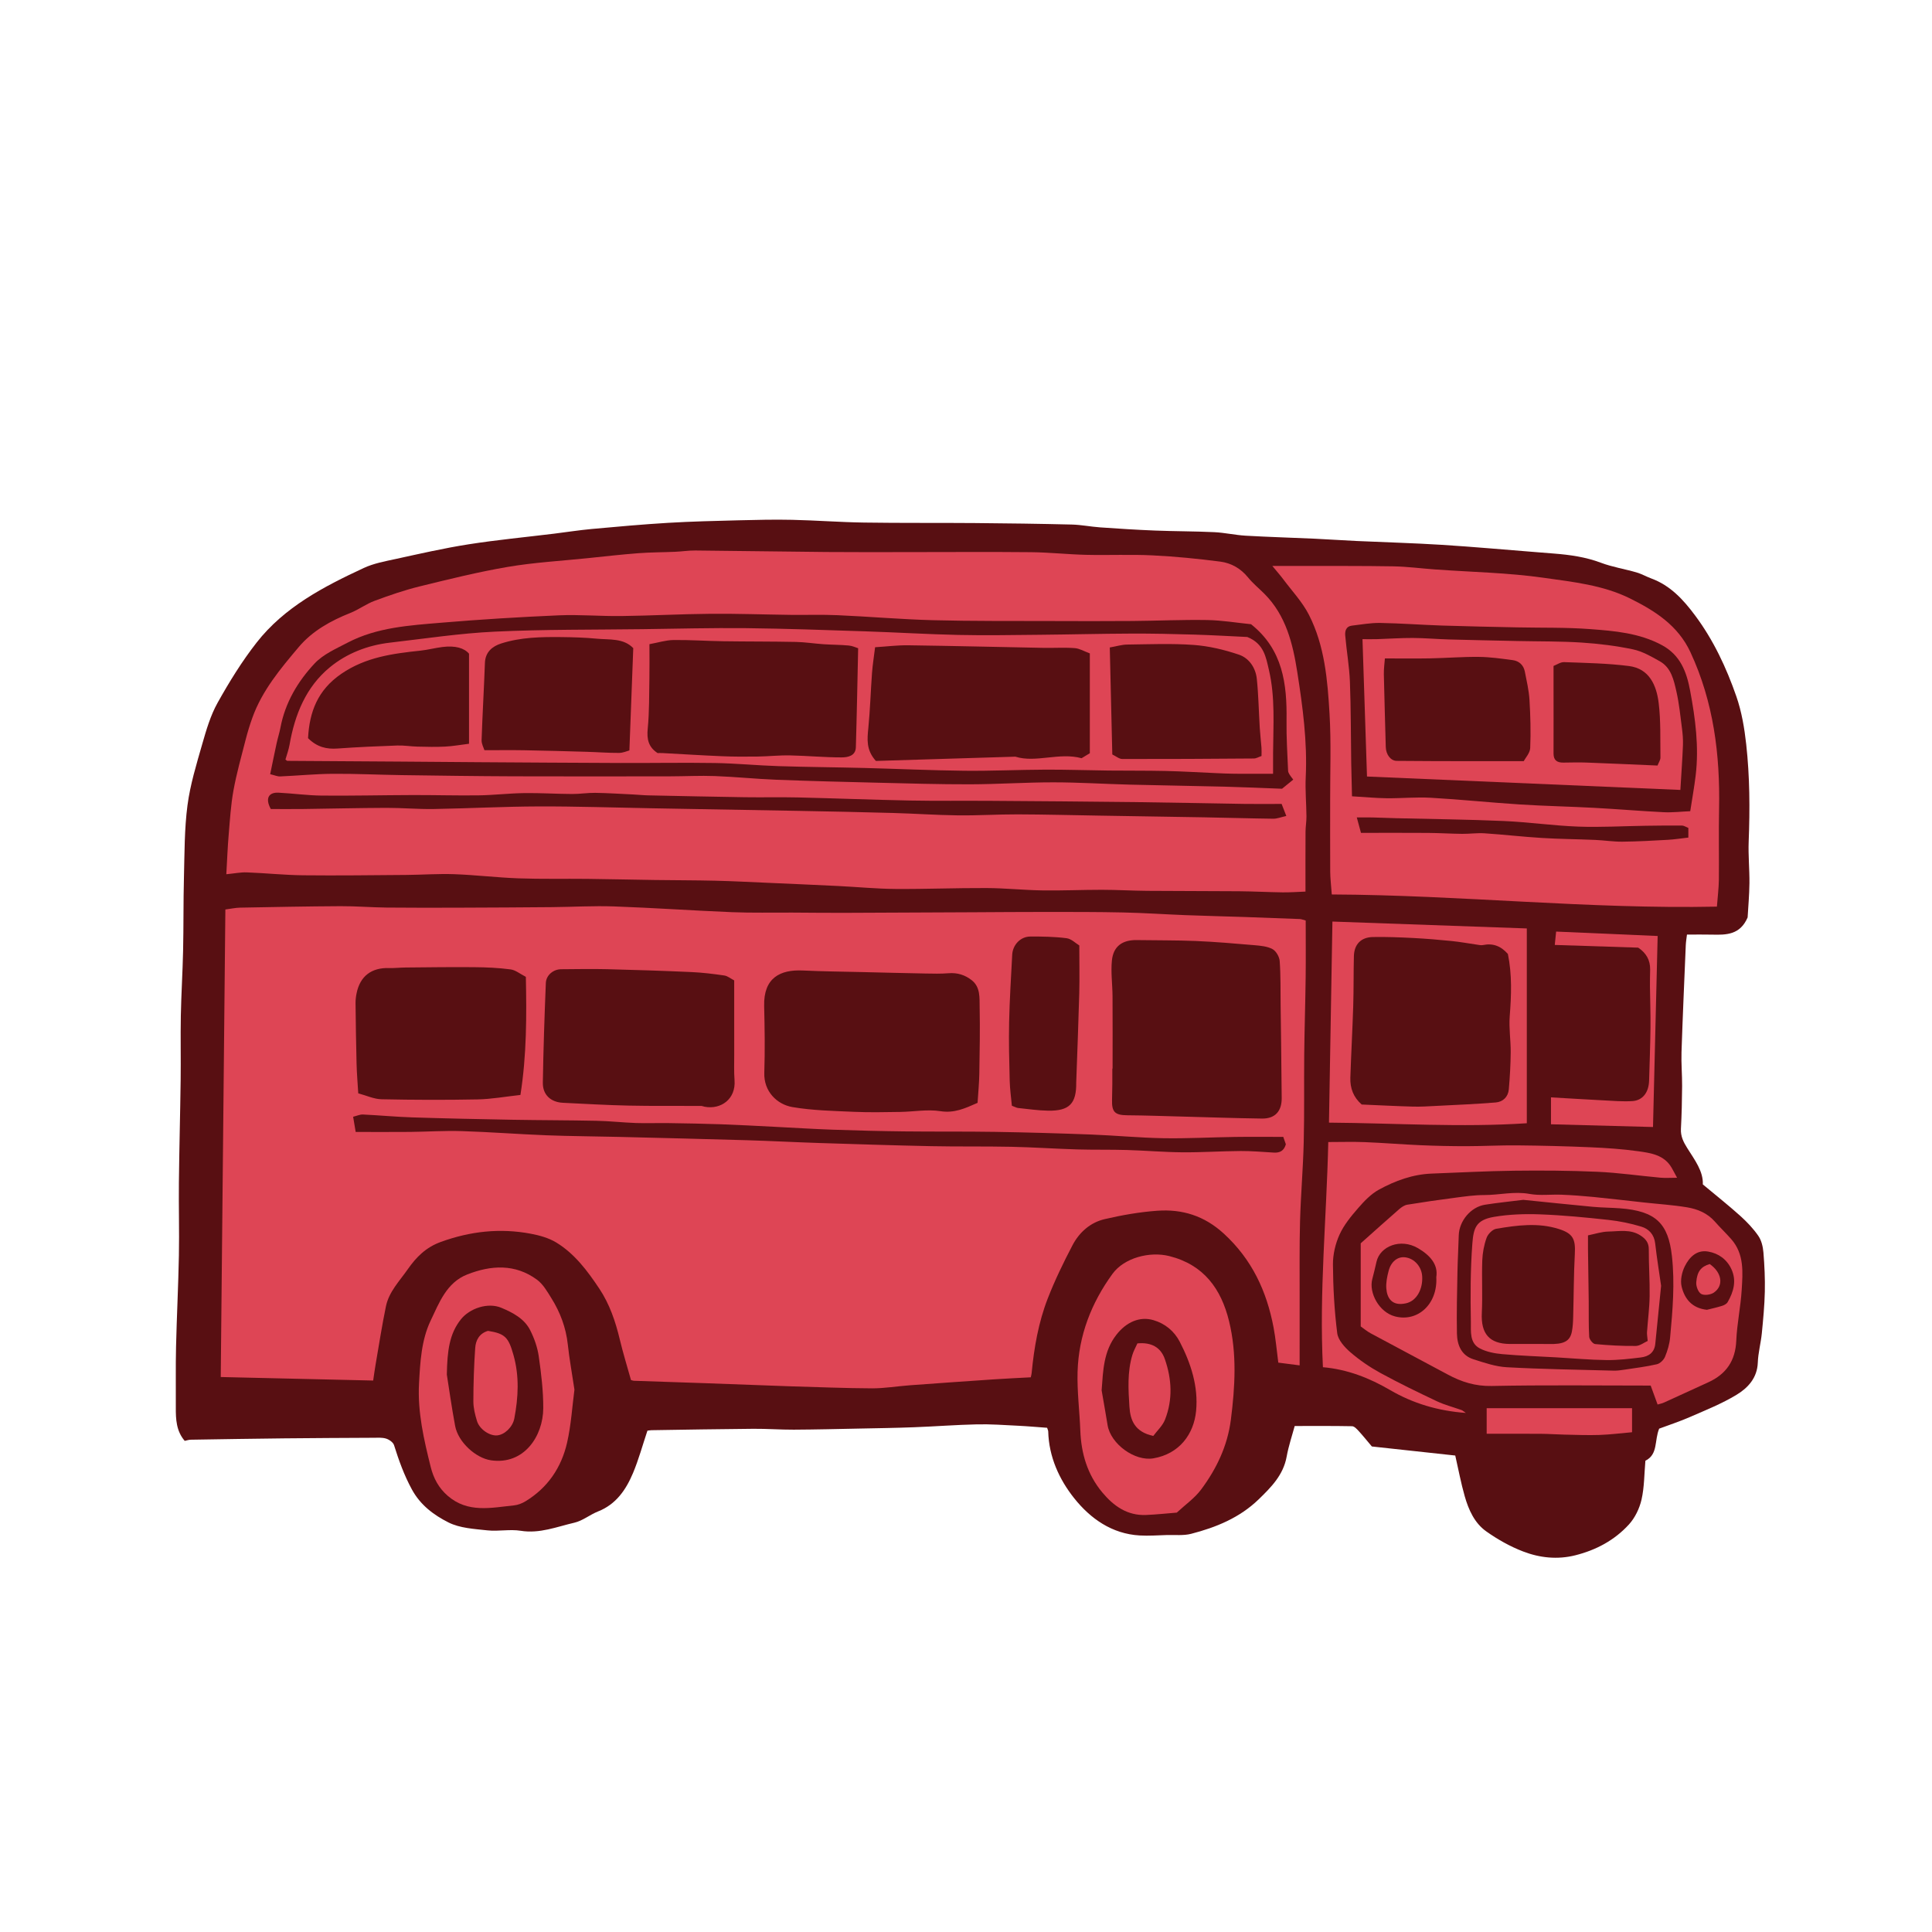 <svg version="1.1" id="svg" xmlns="http://www.w3.org/2000/svg" xmlns:xlink="http://www.w3.org/1999/xlink" x="0px" y="0px"
	 width="200px" height="200px" viewBox="0 0 200 200" enable-background="new 0 0 200 200" xml:space="preserve">
<path class="stroke" fill="#580f12"  fill-rule="evenodd" clip-rule="evenodd" d="M176.699,135.59c-1.568-0.167-2.317-1.161-2.617-2.398
	c-0.157-0.65,0.022-1.5,0.333-2.117c0.462-0.92,1.216-1.718,2.411-1.514c1.076,0.183,1.933,0.806,2.403,1.808
	c0.561,1.196,0.239,2.35-0.385,3.43c-0.105,0.18-0.361,0.315-0.576,0.382C177.708,135.354,177.132,135.48,176.699,135.59z
	 M176.989,130.854c-0.881,0.262-1.306,0.743-1.393,1.892c-0.031,0.403,0.198,1.021,0.506,1.2c0.316,0.183,0.974,0.095,1.308-0.131
	C178.475,133.091,178.251,131.726,176.989,130.854z"/>
<path class="stroke" fill="#580f12"  d="M182.55,129.658c-0.049-0.589-0.199-1.245-0.526-1.717c-0.524-0.762-1.184-1.453-1.873-2.074
	c-1.219-1.094-2.503-2.112-3.875-3.258c0.059-1.36-0.844-2.536-1.606-3.749c-0.396-0.63-0.701-1.226-0.661-2
	c0.078-1.472,0.113-2.948,0.123-4.422c0.008-1.171-0.101-2.345-0.063-3.514c0.123-3.693,0.287-7.384,0.442-11.074
	c0.016-0.36,0.079-0.719,0.123-1.102c0.936,0,1.765-0.016,2.594,0.004c1.461,0.034,2.902,0.043,3.686-1.782
	c0.061-1.081,0.174-2.312,0.187-3.545c0.015-1.433-0.133-2.871-0.078-4.302c0.133-3.367,0.114-6.732-0.256-10.079
	c-0.184-1.667-0.469-3.362-1.016-4.939c-1.035-2.983-2.377-5.85-4.283-8.404c-1.207-1.62-2.549-3.089-4.517-3.815
	c-0.521-0.192-1.013-0.479-1.544-0.632c-1.222-0.354-2.498-0.554-3.684-1c-1.573-0.592-3.189-0.819-4.838-0.949
	c-0.562-0.046-1.123-0.089-1.686-0.134c-3.31-0.26-6.617-0.561-9.932-0.77c-2.942-0.185-5.892-0.262-8.837-0.398
	c-1.442-0.066-2.882-0.17-4.323-0.237c-2.388-0.109-4.776-0.175-7.162-0.312c-1.082-0.062-2.155-0.313-3.237-0.365
	c-2.039-0.097-4.084-0.085-6.123-0.166c-1.897-0.075-3.792-0.196-5.688-0.329c-0.987-0.068-1.969-0.271-2.956-0.294
	c-3.345-0.082-6.689-0.127-10.034-0.154c-3.825-0.031-7.648,0.007-11.473-0.051c-2.472-0.037-4.942-0.228-7.416-0.283
	c-1.848-0.041-3.698,0.003-5.547,0.049c-2.433,0.062-4.868,0.117-7.297,0.262c-2.64,0.158-5.275,0.396-7.91,0.636
	c-1.303,0.12-2.598,0.326-3.896,0.485c-2.955,0.362-5.921,0.643-8.859,1.103c-2.534,0.396-5.042,0.973-7.549,1.519
	c-1.118,0.242-2.278,0.455-3.301,0.931c-4.142,1.927-8.214,4.039-11.098,7.727c-1.52,1.942-2.83,4.07-4.035,6.226
	c-0.731,1.308-1.169,2.805-1.586,4.261c-0.6,2.096-1.249,4.205-1.532,6.354c-0.323,2.456-0.302,4.96-0.366,7.445
	c-0.067,2.534-0.032,5.069-0.088,7.604c-0.048,2.248-0.192,4.493-0.235,6.741c-0.042,2.21,0.011,4.421-0.018,6.631
	c-0.046,3.555-0.143,7.109-0.182,10.664c-0.027,2.497,0.048,4.994,0.001,7.49c-0.06,3.159-0.222,6.316-0.296,9.475
	c-0.049,2.086-0.01,4.177-0.023,6.265c-0.009,1.242,0.045,2.46,0.921,3.479c0.215-0.044,0.42-0.118,0.625-0.121
	c3.233-0.053,6.467-0.105,9.702-0.14c3.051-0.032,6.104-0.045,9.155-0.06c0.456-0.002,0.938-0.045,1.36,0.084
	c0.323,0.099,0.736,0.388,0.828,0.682c0.496,1.58,1.041,3.103,1.847,4.583c0.894,1.641,2.283,2.654,3.778,3.411
	c1.188,0.6,2.674,0.675,4.045,0.825c1.133,0.123,2.317-0.138,3.436,0.042c1.973,0.319,3.744-0.417,5.567-0.838
	c0.856-0.198,1.604-0.831,2.441-1.161c1.873-0.738,2.897-2.251,3.624-3.978c0.584-1.391,0.981-2.858,1.491-4.383
	c0.057-0.006,0.238-0.047,0.42-0.051c3.515-0.054,7.03-0.117,10.546-0.145c1.393-0.011,2.785,0.096,4.179,0.09
	c2.275-0.011,4.55-0.068,6.827-0.114c1.879-0.038,3.758-0.064,5.636-0.137c2.169-0.081,4.336-0.251,6.507-0.299
	c1.416-0.032,2.836,0.073,4.255,0.143c1.006,0.049,2.011,0.141,3.007,0.212c0.055,0.179,0.112,0.279,0.114,0.38
	c0.069,2.626,1.137,4.965,2.691,6.915c1.674,2.101,3.899,3.688,6.782,3.852c0.931,0.054,1.87-0.017,2.805-0.044
	c0.842-0.025,1.721,0.078,2.518-0.127c2.583-0.665,5.024-1.664,6.988-3.566c1.296-1.256,2.552-2.517,2.898-4.42
	c0.207-1.137,0.583-2.243,0.833-3.174c2.055,0,3.998-0.017,5.938,0.022c0.232,0.004,0.491,0.285,0.68,0.491
	c0.462,0.504,0.89,1.039,1.37,1.606c2.889,0.314,5.775,0.628,8.633,0.938c0.333,1.459,0.59,2.852,0.978,4.208
	c0.4,1.404,1.014,2.78,2.224,3.639c1.178,0.836,2.477,1.569,3.823,2.085c1.722,0.661,3.549,0.86,5.402,0.395
	c2.157-0.541,4.059-1.56,5.546-3.186c0.632-0.69,1.098-1.659,1.309-2.578c0.294-1.288,0.28-2.646,0.401-4.025
	c1.331-0.661,0.917-2.095,1.425-3.321c1.001-0.374,2.116-0.737,3.185-1.204c1.633-0.715,3.307-1.38,4.822-2.299
	c1.179-0.713,2.147-1.743,2.205-3.34c0.037-1.007,0.312-2.004,0.414-3.012c0.142-1.434,0.278-2.872,0.312-4.312
	C182.725,132.372,182.661,131.011,182.55,129.658z"/>
<path fill-rule="evenodd" clip-rule="evenodd" fill="#de4555" class="fill" d="M135.166,95.293c0,2.005,0.02,3.963-0.005,5.922
	c-0.033,2.65-0.12,5.3-0.148,7.95c-0.032,3.024,0.023,6.049-0.052,9.072c-0.067,2.73-0.304,5.457-0.381,8.187
	c-0.071,2.604-0.037,5.209-0.042,7.813c-0.005,2.325-0.001,4.65-0.001,7.106c-0.804-0.104-1.528-0.196-2.208-0.284
	c-0.166-1.263-0.266-2.46-0.489-3.635c-0.712-3.764-2.241-7.052-5.15-9.719c-2.027-1.857-4.307-2.554-6.897-2.368
	c-1.826,0.131-3.653,0.452-5.438,0.868c-1.493,0.347-2.633,1.368-3.337,2.715c-0.936,1.792-1.825,3.62-2.556,5.501
	c-0.961,2.473-1.414,5.083-1.667,7.722c-0.013,0.13-0.052,0.258-0.089,0.436c-1.292,0.071-2.57,0.127-3.846,0.214
	c-2.894,0.195-5.786,0.398-8.68,0.612c-1.306,0.096-2.61,0.321-3.915,0.316c-2.806-0.011-5.613-0.132-8.42-0.209
	c-0.504-0.015-1.008-0.037-1.511-0.055c-2.493-0.091-4.985-0.186-7.477-0.274c-2.415-0.084-4.831-0.162-7.246-0.245
	c-0.078-0.002-0.154-0.039-0.292-0.075c-0.385-1.383-0.82-2.781-1.159-4.201c-0.445-1.865-1.061-3.674-2.12-5.261
	c-1.218-1.824-2.545-3.616-4.459-4.778c-0.781-0.474-1.735-0.739-2.646-0.909c-3.169-0.597-6.251-0.257-9.297,0.849
	c-1.538,0.558-2.535,1.551-3.435,2.841c-0.854,1.226-1.939,2.317-2.252,3.827c-0.415,2.008-0.726,4.038-1.076,6.059
	c-0.082,0.47-0.143,0.945-0.245,1.624c-5.187-0.119-10.362-0.239-15.78-0.364c0.16-16.186,0.319-32.25,0.479-48.399
	c0.589-0.077,1.057-0.183,1.528-0.191c3.467-0.064,6.933-0.134,10.398-0.152c1.585-0.008,3.169,0.127,4.753,0.143
	c2.593,0.028,5.187,0.019,7.779,0.011c3.12-0.01,6.241-0.027,9.359-0.055c2.146-0.019,4.293-0.149,6.435-0.073
	c4.063,0.144,8.121,0.43,12.185,0.595c2.081,0.085,4.168,0.033,6.251,0.043c1.769,0.009,3.538,0.031,5.306,0.026
	c4.47-0.013,8.939-0.039,13.408-0.06c2.534-0.012,5.067-0.036,7.6-0.033c2.653,0.002,5.305-0.004,7.958,0.054
	c2.154,0.047,4.306,0.195,6.461,0.278c2.024,0.078,4.05,0.124,6.074,0.191c1.916,0.063,3.83,0.136,5.745,0.212
	C134.724,95.146,134.875,95.215,135.166,95.293z M115.174,110.619c-0.008,0-0.018,0-0.027,0c0,0.537,0.005,1.074,0,1.611
	c-0.006,0.535-0.012,1.069-0.029,1.604c-0.039,1.293,0.301,1.608,1.592,1.619c1.838,0.014,3.677,0.082,5.516,0.129
	c2.804,0.072,5.608,0.173,8.414,0.211c1.36,0.019,2.057-0.767,2.041-2.135c-0.021-1.901-0.04-3.802-0.061-5.704
	c-0.016-1.299-0.032-2.599-0.051-3.897c-0.02-1.524,0.014-3.052-0.096-4.569c-0.031-0.441-0.37-1.033-0.742-1.235
	c-0.538-0.292-1.229-0.352-1.863-0.407c-2.024-0.175-4.051-0.348-6.081-0.435c-2.031-0.085-4.063-0.06-6.096-0.095
	c-1.499-0.026-2.441,0.635-2.588,2.121c-0.121,1.223,0.059,2.474,0.066,3.711C115.186,105.639,115.174,108.129,115.174,110.619z
	 M101.197,114.167c0.066-1.036,0.164-2.016,0.181-2.998c0.039-2.296,0.083-4.595,0.035-6.89c-0.021-0.98,0.095-2.085-0.819-2.807
	c-0.688-0.545-1.489-0.798-2.402-0.723c-0.802,0.066-1.612,0.043-2.417,0.028c-2.203-0.041-4.406-0.097-6.609-0.15
	c-2.01-0.049-4.022-0.063-6.031-0.161c-2.363-0.115-4.103,0.745-4.03,3.685c0.057,2.301,0.09,4.607,0.015,6.906
	c-0.063,1.933,1.317,3.276,2.916,3.548c2.094,0.357,4.249,0.395,6.381,0.491c1.583,0.071,3.172,0.034,4.757,0.011
	c1.397-0.02,2.824-0.29,4.179-0.078C98.783,115.253,99.89,114.745,101.197,114.167z M76.004,101.491
	c-0.373-0.193-0.683-0.459-1.023-0.508c-1.129-0.165-2.269-0.305-3.409-0.355c-2.914-0.131-5.832-0.227-8.75-0.298
	c-1.578-0.038-3.158-0.005-4.737,0.005c-0.797,0.005-1.547,0.607-1.58,1.424c-0.139,3.436-0.256,6.875-0.311,10.313
	c-0.021,1.262,0.822,2.027,2.077,2.088c2.263,0.109,4.524,0.243,6.787,0.291c2.5,0.053,5.003,0.021,7.503,0.032
	c0.128,0,0.254,0.062,0.383,0.086c1.687,0.314,3.243-0.786,3.095-2.744c-0.066-0.874-0.032-1.756-0.033-2.636
	C76.002,106.666,76.004,104.144,76.004,101.491z M53.875,113.349c0.656-4.19,0.64-8.183,0.562-12.226
	c-0.594-0.303-1.066-0.704-1.583-0.771c-1.243-0.164-2.506-0.22-3.764-0.23c-2.376-0.022-4.752,0.013-7.127,0.034
	c-0.556,0.004-1.112,0.074-1.666,0.055c-1.837-0.059-3.019,0.833-3.382,2.607c-0.069,0.338-0.114,0.688-0.109,1.033
	c0.023,2.093,0.053,4.188,0.106,6.281c0.024,0.958,0.106,1.915,0.174,3.049c0.844,0.226,1.624,0.598,2.41,0.614
	c3.318,0.07,6.641,0.08,9.958,0.015C50.892,113.781,52.325,113.518,53.875,113.349z M36.82,117.179c1.925,0,3.771,0.013,5.619-0.004
	c1.788-0.017,3.577-0.14,5.362-0.083c2.918,0.091,5.833,0.318,8.752,0.432c2.488,0.097,4.981,0.106,7.472,0.167
	c4.429,0.108,8.857,0.215,13.283,0.344c2.494,0.074,4.986,0.208,7.479,0.288c3.875,0.124,7.749,0.248,11.625,0.328
	c2.758,0.057,5.52,0.007,8.278,0.064c2.269,0.047,4.536,0.205,6.805,0.272c1.713,0.05,3.429,0.01,5.141,0.06
	c1.924,0.056,3.844,0.224,5.766,0.239c2.007,0.017,4.015-0.121,6.022-0.133c1.147-0.007,2.297,0.095,3.444,0.163
	c0.614,0.036,1.048-0.172,1.243-0.861c-0.058-0.166-0.135-0.384-0.267-0.764c-1.667,0-3.342-0.019-5.017,0.005
	c-2.458,0.034-4.917,0.174-7.374,0.132c-2.501-0.043-4.999-0.287-7.499-0.382c-3.306-0.125-6.614-0.221-9.922-0.275
	c-3.141-0.051-6.283-0.012-9.424-0.049c-2.486-0.028-4.97-0.091-7.455-0.178c-1.979-0.069-3.957-0.197-5.935-0.296
	c-1.864-0.093-3.729-0.198-5.594-0.264c-1.808-0.064-3.618-0.093-5.427-0.121c-1.121-0.018-2.243,0.031-3.362-0.008
	c-1.36-0.049-2.718-0.202-4.078-0.231c-2.91-0.062-5.822-0.055-8.732-0.107c-3.448-0.062-6.897-0.135-10.345-0.245
	c-1.705-0.055-3.406-0.218-5.11-0.299c-0.305-0.015-0.618,0.138-1.014,0.234C36.652,116.171,36.724,116.599,36.82,117.179z
	 M111.729,97.872c-0.375-0.224-0.82-0.685-1.318-0.749c-1.243-0.158-2.51-0.18-3.767-0.172c-1.004,0.005-1.809,0.862-1.861,1.884
	c-0.121,2.321-0.269,4.643-0.319,6.966c-0.045,2.025,0.008,4.053,0.06,6.079c0.022,0.883,0.15,1.763,0.225,2.586
	c0.342,0.127,0.486,0.217,0.638,0.233c1.036,0.105,2.073,0.262,3.111,0.278c2.215,0.035,2.946-0.737,2.912-2.941
	c-0.002-0.053,0.004-0.106,0.007-0.16c0.105-3.021,0.227-6.042,0.308-9.063C111.764,101.214,111.729,99.612,111.729,97.872z"/>
<path fill-rule="evenodd" clip-rule="evenodd" fill="#de4555" class="fill" d="M23.429,90.501c0.085-1.481,0.132-2.781,0.243-4.075
	c0.13-1.539,0.221-3.091,0.497-4.607c0.319-1.757,0.809-3.483,1.251-5.216c0.2-0.776,0.433-1.547,0.704-2.301
	c1.014-2.824,2.918-5.089,4.809-7.328c1.409-1.668,3.31-2.716,5.341-3.525c0.867-0.346,1.638-0.933,2.511-1.255
	c1.527-0.566,3.077-1.102,4.656-1.49c3.032-0.745,6.072-1.499,9.147-2.022c2.71-0.461,5.471-0.614,8.21-0.897
	c1.76-0.182,3.519-0.384,5.283-0.518c1.265-0.097,2.54-0.091,3.809-0.146c0.696-0.03,1.388-0.14,2.082-0.134
	c4.529,0.042,9.059,0.116,13.586,0.156c2.77,0.025,5.54,0.01,8.31,0.01c4.289,0,8.577-0.033,12.865,0.009
	c1.898,0.018,3.791,0.229,5.69,0.274c2.293,0.054,4.592-0.055,6.882,0.055c2.346,0.113,4.692,0.345,7.023,0.648
	c1.12,0.145,2.109,0.701,2.865,1.633c0.5,0.616,1.126,1.126,1.69,1.69c2.243,2.241,2.952,5.169,3.413,8.122
	c0.56,3.587,1.049,7.197,0.873,10.857c-0.065,1.353,0.062,2.714,0.075,4.072c0.005,0.531-0.093,1.062-0.096,1.594
	c-0.013,2.008-0.005,4.016-0.005,6.19c-0.801,0.03-1.586,0.09-2.37,0.08c-1.499-0.019-2.996-0.103-4.494-0.115
	c-3.167-0.027-6.333-0.015-9.5-0.042c-1.569-0.013-3.138-0.107-4.708-0.109c-2.055-0.002-4.109,0.095-6.163,0.063
	c-1.928-0.028-3.852-0.236-5.778-0.244c-3.147-0.015-6.292,0.117-9.438,0.094c-1.972-0.015-3.941-0.208-5.914-0.305
	c-2.456-0.12-4.912-0.227-7.369-0.334c-1.781-0.077-3.56-0.172-5.34-0.214c-2.091-0.05-4.184-0.044-6.275-0.074
	c-2.333-0.034-4.666-0.09-6.999-0.116c-2.371-0.026-4.743,0.029-7.112-0.055c-2.218-0.079-4.429-0.349-6.647-0.43
	c-1.644-0.061-3.292,0.063-4.939,0.077c-3.57,0.027-7.142,0.075-10.712,0.036c-1.943-0.021-3.884-0.227-5.827-0.3
	C24.931,90.284,24.299,90.416,23.429,90.501z M27.968,80.144c0.463,0.108,0.752,0.244,1.034,0.232
	c1.81-0.078,3.617-0.258,5.426-0.272c2.387-0.018,4.772,0.103,7.157,0.136c3.86,0.054,7.72,0.109,11.578,0.124
	c5.401,0.021,10.804,0.007,16.206,0.002c1.547-0.002,3.096-0.086,4.641-0.029c2.11,0.078,4.215,0.298,6.326,0.381
	c3.505,0.136,7.013,0.224,10.519,0.308c3.192,0.077,6.387,0.173,9.579,0.165c2.867-0.007,5.734-0.205,8.599-0.204
	c2.625,0,5.25,0.169,7.875,0.237c3.291,0.084,6.581,0.129,9.87,0.212c1.897,0.048,3.795,0.136,5.938,0.215
	c0.306-0.25,0.734-0.598,1.161-0.945c-0.372-0.483-0.524-0.696-0.534-0.915c-0.073-1.739-0.186-3.48-0.161-5.22
	c0.054-3.764-0.374-7.326-3.673-9.951c-1.464-0.147-3.004-0.408-4.545-0.434c-2.59-0.044-5.183,0.079-7.774,0.099
	c-2.808,0.022-5.615,0.015-8.423,0.005c-4.059-0.015-8.119,0.019-12.175-0.087c-3.294-0.085-6.581-0.374-9.873-0.518
	c-1.626-0.073-3.26-0.014-4.889-0.034c-2.755-0.034-5.511-0.134-8.265-0.111c-3.083,0.026-6.167,0.195-9.25,0.233
	c-2.161,0.027-4.327-0.167-6.482-0.073c-4.045,0.175-8.089,0.421-12.124,0.761c-3.317,0.281-6.684,0.476-9.723,2.066
	c-1.193,0.625-2.521,1.201-3.413,2.15c-1.744,1.861-3.051,4.059-3.54,6.643c-0.104,0.543-0.275,1.072-0.394,1.614
	C28.42,77.939,28.217,78.949,27.968,80.144z M132.673,83.222c-1.379,0-2.611,0.017-3.841-0.002
	c-3.786-0.057-7.572-0.143-11.358-0.188c-4.955-0.059-9.912-0.095-14.867-0.129c-2.812-0.02-5.624,0.021-8.434-0.033
	c-3.858-0.075-7.715-0.229-11.573-0.319c-1.829-0.042-3.663,0.005-5.493-0.022c-3.347-0.051-6.695-0.124-10.043-0.194
	c-0.504-0.011-1.005-0.067-1.508-0.091c-1.312-0.062-2.624-0.148-3.936-0.168c-0.798-0.011-1.598,0.124-2.395,0.119
	c-1.656-0.009-3.312-0.116-4.968-0.093c-1.567,0.021-3.133,0.211-4.7,0.233c-2.28,0.032-4.562-0.038-6.844-0.031
	c-3.132,0.008-6.267,0.084-9.399,0.055c-1.495-0.014-2.987-0.225-4.484-0.301c-1.02-0.05-1.403,0.597-0.794,1.692
	c1.025,0,2.178,0.012,3.329-0.002c2.876-0.036,5.752-0.108,8.627-0.118c1.636-0.005,3.275,0.145,4.911,0.118
	c3.61-0.059,7.222-0.255,10.833-0.266c3.896-0.014,7.792,0.12,11.688,0.189c5.08,0.09,10.16,0.174,15.24,0.27
	c3.266,0.061,6.532,0.126,9.797,0.218c2.237,0.062,4.473,0.221,6.708,0.247c2.058,0.024,4.117-0.109,6.176-0.103
	c2.812,0.008,5.622,0.085,8.434,0.129c3.62,0.059,7.24,0.111,10.86,0.177c2.391,0.042,4.781,0.116,7.172,0.145
	c0.392,0.005,0.787-0.161,1.349-0.285C132.949,83.929,132.809,83.571,132.673,83.222z"/>
<path fill-rule="evenodd" clip-rule="evenodd" fill="#de4555" class="fill" d="M177.734,93.855c-13.299,0.273-26.51-1.201-39.869-1.261
	c-0.067-0.937-0.157-1.647-0.162-2.359c-0.018-2.473-0.002-4.946-0.006-7.419c-0.006-2.961,0.11-5.93-0.062-8.882
	c-0.204-3.521-0.499-7.083-2.137-10.293c-0.683-1.335-1.758-2.471-2.667-3.688c-0.296-0.397-0.626-0.768-1.119-1.366
	c1.131,0,2-0.001,2.87,0c3.211,0.008,6.423-0.016,9.634,0.04c1.456,0.025,2.91,0.219,4.366,0.324
	c3.744,0.271,7.518,0.332,11.225,0.862c3.022,0.431,6.129,0.746,8.948,2.146c2.591,1.288,4.954,2.79,6.243,5.567
	c2.391,5.151,3.072,10.596,2.959,16.199c-0.05,2.449,0.006,4.898-0.021,7.347C177.924,91.969,177.808,92.865,177.734,93.855z
	 M139.958,82.433c1.357,0.079,2.477,0.188,3.597,0.201c1.53,0.015,3.065-0.136,4.588-0.048c3.066,0.174,6.124,0.496,9.189,0.691
	c2.562,0.163,5.133,0.212,7.698,0.35c2.403,0.129,4.802,0.335,7.206,0.453c0.901,0.044,1.809-0.065,2.737-0.105
	c0.206-1.334,0.42-2.513,0.562-3.698c0.356-2.96-0.031-5.883-0.575-8.784c-0.361-1.929-1.001-3.68-2.929-4.714
	c-2.342-1.257-4.898-1.465-7.439-1.655c-2.499-0.188-5.015-0.125-7.524-0.178c-2.595-0.056-5.191-0.103-7.783-0.188
	c-2.141-0.071-4.278-0.235-6.418-0.271c-0.974-0.016-1.951,0.167-2.925,0.28c-0.597,0.068-0.722,0.556-0.685,1.009
	c0.137,1.602,0.423,3.193,0.486,4.796c0.109,2.798,0.092,5.603,0.135,8.405C139.896,80.106,139.931,81.235,139.958,82.433z
	 M140.888,86.218c2.386,0,4.658-0.012,6.932,0.005c1.179,0.008,2.359,0.084,3.54,0.097c0.775,0.008,1.551-0.107,2.32-0.057
	c1.978,0.131,3.95,0.361,5.929,0.482c1.838,0.113,3.684,0.124,5.526,0.203c0.936,0.04,1.871,0.191,2.805,0.182
	c1.569-0.016,3.14-0.104,4.708-0.192c0.705-0.04,1.405-0.152,2.13-0.233c0-0.427,0-0.684,0-0.998
	c-0.227-0.087-0.444-0.241-0.663-0.243c-1.263-0.014-2.525,0.001-3.787,0.02c-2.315,0.032-4.633,0.172-6.943,0.087
	c-2.567-0.094-5.124-0.466-7.691-0.579c-3.726-0.162-7.457-0.199-11.185-0.292c-0.805-0.02-1.61-0.058-2.416-0.077
	c-0.471-0.012-0.942-0.002-1.638-0.002C140.646,85.331,140.764,85.762,140.888,86.218z"/>
<path fill-rule="evenodd" clip-rule="evenodd" fill="#de4555" class="fill" d="M171.594,145.396c-0.253-0.695-0.484-1.324-0.716-1.962
	c-5.568,0-11.014-0.069-16.458,0.042c-1.695,0.035-3.127-0.418-4.552-1.187c-2.656-1.432-5.327-2.836-7.982-4.268
	c-0.396-0.215-0.745-0.515-1.026-0.712c0-2.954,0-5.794,0-8.601c1.389-1.236,2.68-2.399,3.989-3.54
	c0.236-0.205,0.538-0.41,0.834-0.458c1.638-0.269,3.281-0.505,4.927-0.719c1.007-0.131,2.022-0.281,3.033-0.28
	c1.562,0.002,3.097-0.407,4.69-0.117c1.083,0.197,2.228,0.037,3.344,0.083c1.092,0.044,2.186,0.125,3.274,0.232
	c1.756,0.174,3.508,0.383,5.262,0.574c1.481,0.162,2.974,0.255,4.44,0.5c1.082,0.181,2.101,0.602,2.867,1.473
	c0.549,0.625,1.154,1.202,1.704,1.828c1.353,1.544,1.188,3.434,1.074,5.266c-0.108,1.749-0.485,3.483-0.56,5.232
	c-0.087,2.08-1.042,3.462-2.885,4.308c-1.532,0.703-3.063,1.408-4.601,2.104C172.044,145.288,171.812,145.33,171.594,145.396z
	 M157.689,124.207c-1.372,0.172-2.672,0.303-3.96,0.505c-1.478,0.232-2.678,1.682-2.719,3.177c-0.033,1.248-0.111,2.495-0.134,3.742
	c-0.039,2.141-0.097,4.282-0.054,6.422c0.024,1.179,0.456,2.26,1.704,2.658c1.133,0.362,2.303,0.764,3.475,0.827
	c3.676,0.2,7.362,0.253,11.044,0.351c0.367,0.01,0.743-0.044,1.108-0.099c1.126-0.17,2.259-0.308,3.366-0.563
	c0.329-0.076,0.706-0.442,0.841-0.767c0.264-0.636,0.469-1.329,0.531-2.013c0.261-2.804,0.501-5.611,0.183-8.433
	c-0.376-3.344-1.646-4.652-5.374-4.929c-0.934-0.069-1.875-0.068-2.807-0.155C162.478,124.704,160.064,124.446,157.689,124.207z
	 M148.685,132.205c0.214-1.315-0.668-2.276-1.897-2.995c-1.814-1.061-3.934-0.193-4.295,1.413c-0.135,0.596-0.276,1.191-0.433,1.781
	c-0.378,1.422,0.699,3.437,2.349,3.87C146.737,136.886,148.841,135.028,148.685,132.205z M176.699,135.59
	c0.433-0.11,1.009-0.235,1.569-0.409c0.215-0.067,0.471-0.202,0.576-0.382c0.624-1.08,0.945-2.234,0.385-3.43
	c-0.47-1.002-1.327-1.625-2.403-1.808c-1.195-0.204-1.949,0.594-2.411,1.514c-0.31,0.617-0.49,1.467-0.333,2.117
	C174.382,134.429,175.131,135.422,176.699,135.59z"/>
<path fill-rule="evenodd" clip-rule="evenodd" fill="#de4555" class="fill" d="M121.82,156.586c-1.061,0.084-2.121,0.201-3.183,0.244
	c-1.945,0.08-3.357-0.928-4.537-2.346c-1.536-1.85-2.176-4.017-2.266-6.389c-0.078-2.035-0.343-4.07-0.283-6.097
	c0.109-3.74,1.425-7.121,3.614-10.13c1.21-1.665,3.851-2.347,5.879-1.839c3.571,0.897,5.371,3.389,6.19,6.747
	c0.822,3.374,0.619,6.782,0.185,10.192c-0.347,2.711-1.484,5.086-3.083,7.231C123.668,155.094,122.702,155.765,121.82,156.586z
	 M114.04,143.925c0.206,1.199,0.422,2.396,0.616,3.598c0.316,1.955,2.815,3.775,4.742,3.444c2.699-0.465,4.188-2.505,4.422-4.906
	c0.244-2.529-0.538-4.937-1.699-7.176c-0.567-1.091-1.52-1.875-2.714-2.224c-1.44-0.42-2.822,0.209-3.839,1.516
	C114.235,139.887,114.195,141.876,114.04,143.925z"/>
<path fill-rule="evenodd" clip-rule="evenodd" fill="#de4555" class="fill" d="M59.466,143.855c-0.227,1.71-0.339,3.642-0.764,5.501
	c-0.587,2.563-2.001,4.655-4.296,6.053c-0.353,0.216-0.779,0.386-1.187,0.427c-2.368,0.24-4.778,0.825-6.876-0.994
	c-0.94-0.817-1.468-1.826-1.756-2.981c-0.707-2.835-1.37-5.688-1.21-8.638c0.119-2.217,0.243-4.5,1.201-6.508
	c0.876-1.833,1.648-3.941,3.787-4.782c2.464-0.968,4.963-1.122,7.224,0.541c0.63,0.464,1.065,1.233,1.495,1.922
	c0.914,1.464,1.507,3.047,1.695,4.787C58.939,140.665,59.208,142.134,59.466,143.855z M46.256,142.296
	c0.217,1.36,0.491,3.347,0.859,5.315c0.316,1.686,2.141,3.33,3.71,3.559c3.423,0.499,5.397-2.504,5.413-5.386
	c0.009-1.794-0.213-3.6-0.467-5.381c-0.133-0.923-0.461-1.857-0.883-2.695c-0.607-1.208-1.802-1.823-2.982-2.323
	c-1.391-0.589-3.29,0.047-4.205,1.206C46.516,138.09,46.301,139.84,46.256,142.296z"/>
<path fill-rule="evenodd" clip-rule="evenodd" fill="#de4555" class="fill" d="M151.746,146.267c-2.901-0.212-5.487-0.996-7.817-2.354
	c-2.184-1.273-4.439-2.156-6.981-2.38c-0.392-7.768,0.375-15.421,0.555-23.309c1.306,0,2.543-0.041,3.777,0.009
	c1.933,0.077,3.863,0.237,5.796,0.32c1.571,0.068,3.146,0.101,4.718,0.1c1.762-0.002,3.524-0.102,5.286-0.084
	c2.517,0.025,5.034,0.086,7.549,0.195c1.657,0.072,3.32,0.182,4.96,0.412c1.304,0.183,2.68,0.375,3.453,1.7
	c0.169,0.291,0.322,0.59,0.568,1.045c-0.694,0-1.214,0.04-1.728-0.007c-2.172-0.197-4.339-0.515-6.514-0.611
	c-2.881-0.128-5.771-0.145-8.653-0.11c-2.829,0.034-5.656,0.193-8.484,0.296c-1.979,0.072-3.802,0.739-5.499,1.671
	c-0.819,0.452-1.52,1.191-2.145,1.911c-0.728,0.84-1.464,1.733-1.917,2.73c-0.429,0.946-0.691,2.058-0.684,3.093
	c0.017,2.374,0.146,4.759,0.443,7.113c0.089,0.715,0.769,1.466,1.367,1.982c0.945,0.815,1.999,1.536,3.095,2.135
	c1.914,1.047,3.882,2.001,5.854,2.933c0.814,0.384,1.705,0.608,2.557,0.914C151.416,146.014,151.508,146.105,151.746,146.267z"/>
<path fill-rule="evenodd" clip-rule="evenodd" fill="#de4555" class="fill" d="M158.055,96.112c0,6.738,0,13.41,0,20.166
	c-6.797,0.448-13.544-0.009-20.48-0.063c0.118-6.875,0.236-13.729,0.357-20.816C144.594,95.635,151.249,95.871,158.055,96.112z
	 M156.097,98.754c-0.74-0.84-1.569-1.133-2.581-0.922c-0.198,0.041-0.422-0.015-0.631-0.044c-0.869-0.124-1.732-0.285-2.604-0.373
	c-1.329-0.134-2.661-0.246-3.996-0.314c-1.386-0.071-2.777-0.125-4.164-0.1c-1.229,0.021-1.932,0.754-1.966,1.97
	c-0.045,1.719-0.016,3.439-0.069,5.157c-0.078,2.48-0.216,4.956-0.298,7.434c-0.036,1.086,0.319,2.036,1.176,2.777
	c1.79,0.076,3.552,0.168,5.316,0.217c0.795,0.022,1.592-0.031,2.388-0.072c2.057-0.106,4.118-0.189,6.169-0.357
	c0.753-0.062,1.289-0.58,1.356-1.366c0.11-1.277,0.185-2.56,0.194-3.841c0.011-1.236-0.197-2.482-0.102-3.709
	C156.457,103.042,156.534,100.89,156.097,98.754z"/>
<path fill-rule="evenodd" clip-rule="evenodd" fill="#de4555" class="fill" d="M169.587,98.1c-2.85-0.092-5.681-0.184-8.637-0.28
	c0.046-0.464,0.092-0.918,0.14-1.383c3.519,0.153,6.931,0.301,10.51,0.457c-0.16,6.581-0.32,13.107-0.482,19.774
	c-3.528-0.095-7.035-0.188-10.562-0.283c0-0.966,0-1.805,0-2.786c1.879,0.107,3.638,0.218,5.399,0.308
	c1.011,0.05,2.028,0.142,3.034,0.077c1.073-0.069,1.691-0.913,1.724-2.114c0.05-1.815,0.125-3.63,0.144-5.444
	c0.018-1.437-0.039-2.873-0.054-4.309c-0.007-0.585,0.009-1.171,0.019-1.756C170.835,99.398,170.423,98.661,169.587,98.1z"/>
<path fill-rule="evenodd" clip-rule="evenodd" fill="#de4555" class="fill" d="M153.9,148.423c0-0.97,0-1.815,0-2.649c5.032,0,10.017,0,15.049,0
	c0,0.844,0,1.56,0,2.49c-1.15,0.1-2.264,0.244-3.381,0.282c-1.216,0.041-2.436-0.011-3.653-0.036c-0.8-0.016-1.6-0.078-2.4-0.083
	C157.685,148.414,155.854,148.423,153.9,148.423z"/>
<path fill-rule="evenodd" clip-rule="evenodd" fill="#de4555" class="fill" d="M129.117,65.941c1.735,0.69,1.934,2.11,2.239,3.404
	c0.668,2.841,0.448,5.741,0.433,8.625c-0.004,0.67-0.002,1.34-0.002,2.131c-1.37,0-2.676,0.008-3.982-0.003
	c-0.666-0.005-1.332-0.04-1.998-0.068c-1.723-0.074-3.446-0.181-5.17-0.22c-1.958-0.044-3.917-0.021-5.874-0.043
	c-2.186-0.024-4.371-0.103-6.556-0.093c-2.793,0.01-5.586,0.145-8.378,0.115c-3.456-0.038-6.909-0.2-10.365-0.289
	c-2.954-0.075-5.909-0.095-8.863-0.189c-2.194-0.07-4.385-0.286-6.578-0.323c-3.268-0.053-6.536,0.008-9.805-0.003
	c-4.887-0.017-9.775-0.051-14.663-0.082c-2.667-0.017-5.333-0.044-7.999-0.062c-3.936-0.026-7.871-0.049-11.805-0.077
	c-0.044,0-0.086-0.056-0.202-0.136c0.14-0.494,0.333-1.008,0.427-1.54c0.543-3.114,1.698-5.974,4.165-8.006
	c1.756-1.446,3.921-2.289,6.23-2.555c3.612-0.417,7.221-0.967,10.846-1.139c5.094-0.24,10.201-0.19,15.302-0.257
	c3.565-0.046,7.132-0.141,10.698-0.104c4.093,0.044,8.185,0.193,12.276,0.326c3.238,0.106,6.474,0.306,9.713,0.376
	c2.807,0.061,5.617,0.01,8.426-0.016c3.16-0.029,6.32-0.111,9.479-0.123c2.172-0.009,4.342,0.039,6.513,0.104
	C125.538,65.75,127.45,65.865,129.117,65.941z M105.111,78.33c2.11,0.667,4.552-0.473,6.852,0.161
	c0.375-0.227,0.666-0.402,0.856-0.518c0-3.477,0-6.864,0-10.334c-0.587-0.215-1.066-0.51-1.564-0.546
	c-1.076-0.079-2.162-0.006-3.243-0.027c-4.66-0.087-9.321-0.203-13.983-0.267c-1.105-0.016-2.213,0.126-3.439,0.203
	c-0.12,0.984-0.256,1.82-0.319,2.662c-0.139,1.896-0.194,3.801-0.38,5.691c-0.115,1.162-0.245,2.277,0.781,3.417
	C95.261,78.63,100.017,78.486,105.111,78.33z M88.836,67.106c-0.226-0.069-0.589-0.247-0.966-0.281
	c-0.868-0.081-1.744-0.076-2.613-0.135c-0.961-0.065-1.918-0.219-2.879-0.238c-2.513-0.051-5.026-0.034-7.538-0.071
	c-1.707-0.025-3.414-0.148-5.119-0.126c-0.788,0.01-1.574,0.263-2.491,0.43c0,1.301,0.018,2.39-0.003,3.477
	c-0.034,1.756-0.002,3.522-0.174,5.265c-0.106,1.079,0.059,1.899,1.019,2.53c0.138,0,0.326-0.009,0.514,0.001
	c2.051,0.109,4.102,0.241,6.155,0.326c1.224,0.052,2.451,0.052,3.676,0.034c1.124-0.016,2.248-0.142,3.369-0.119
	c1.787,0.036,3.571,0.21,5.356,0.206c0.606-0.001,1.429-0.147,1.456-1.039C88.698,74.022,88.757,70.678,88.836,67.106z
	 M65.555,67.095c-1.022-1.057-2.457-0.851-3.782-0.979c-1.212-0.117-2.435-0.152-3.653-0.166c-2.106-0.022-4.222,0.014-6.243,0.664
	c-0.9,0.291-1.637,0.872-1.678,2.011c-0.095,2.663-0.256,5.324-0.344,7.989c-0.014,0.401,0.223,0.812,0.293,1.047
	c1.503,0,2.831-0.019,4.159,0.005c2.141,0.037,4.28,0.098,6.42,0.16c1.118,0.032,2.234,0.122,3.352,0.116
	c0.425-0.002,0.849-0.2,1.076-0.259C65.291,74.073,65.42,70.641,65.555,67.095z M114.884,67.026
	c0.088,3.766,0.174,7.396,0.261,11.075c0.373,0.176,0.704,0.47,1.036,0.471c4.541,0.009,9.081-0.018,13.623-0.053
	c0.245-0.002,0.489-0.156,0.788-0.258c0-0.313,0.017-0.578-0.003-0.84c-0.053-0.692-0.137-1.383-0.179-2.076
	c-0.104-1.687-0.13-3.38-0.304-5.06c-0.119-1.153-0.797-2.159-1.863-2.518c-1.503-0.507-3.097-0.888-4.674-1.003
	c-2.287-0.167-4.595-0.067-6.894-0.039C116.126,66.732,115.581,66.905,114.884,67.026z M31.889,76.416
	c0.945,0.939,1.934,1.153,3.068,1.07c2.055-0.149,4.113-0.238,6.172-0.311c0.691-0.025,1.387,0.098,2.082,0.114
	c0.958,0.023,1.918,0.048,2.875-0.002c0.808-0.041,1.61-0.188,2.467-0.294c0-3.192,0-6.201,0-9.322
	c-0.49-0.583-1.412-0.861-2.751-0.694c-0.765,0.096-1.518,0.297-2.283,0.378c-2.869,0.303-5.655,0.669-8.176,2.391
	C32.88,71.429,32.032,73.698,31.889,76.416z"/>
<path fill-rule="evenodd" clip-rule="evenodd" fill="#de4555" class="fill" d="M173.951,81.774c-10.931-0.468-21.706-0.93-32.44-1.389
	c-0.159-4.836-0.312-9.481-0.467-14.219c0.462,0,0.988,0.013,1.511-0.002c1.231-0.037,2.462-0.128,3.692-0.122
	c1.26,0.006,2.518,0.12,3.777,0.155c2.379,0.066,4.758,0.111,7.139,0.162c2.191,0.047,4.39,0.018,6.576,0.16
	c1.776,0.116,3.561,0.336,5.303,0.702c0.97,0.204,1.893,0.735,2.774,1.23c1.192,0.67,1.456,1.952,1.727,3.141
	c0.282,1.242,0.408,2.521,0.572,3.787c0.075,0.581,0.127,1.173,0.104,1.756C174.162,78.593,174.054,80.049,173.951,81.774z
	 M157.734,78.795c0.179-0.341,0.65-0.84,0.672-1.357c0.07-1.662,0.026-3.334-0.075-4.996c-0.061-0.979-0.29-1.951-0.48-2.919
	c-0.132-0.674-0.592-1.099-1.259-1.188c-1.159-0.153-2.327-0.321-3.493-0.333c-1.678-0.019-3.357,0.119-5.037,0.151
	c-1.522,0.029-3.044,0.007-4.698,0.007c-0.033,0.462-0.12,1.06-0.108,1.656c0.051,2.506,0.136,5.012,0.199,7.518
	c0.02,0.752,0.485,1.423,1.132,1.431c2.68,0.031,5.361,0.026,8.042,0.031C154.236,78.798,155.844,78.795,157.734,78.795z
	 M160.822,68.938c0,0.766,0,1.303,0,1.839c0.001,2.41,0.008,4.821,0,7.23c-0.003,0.708,0.38,0.943,1.016,0.937
	c0.779-0.007,1.559-0.034,2.337-0.006c2.446,0.091,4.892,0.203,7.411,0.311c0.117-0.307,0.306-0.569,0.302-0.829
	c-0.027-1.889,0.045-3.795-0.184-5.662c-0.224-1.811-0.963-3.539-3.067-3.81c-2.22-0.285-4.475-0.319-6.718-0.404
	C161.543,68.53,161.157,68.811,160.822,68.938z"/>
<path fill-rule="evenodd" clip-rule="evenodd" fill="#de4555" class="fill" d="M171.957,133.104c-0.214,2.118-0.414,4.061-0.602,6.005
	c-0.088,0.915-0.693,1.315-1.492,1.413c-1.187,0.146-2.384,0.287-3.574,0.272c-1.734-0.02-3.465-0.183-5.198-0.282
	c-1.864-0.105-3.732-0.167-5.591-0.334c-0.779-0.069-1.604-0.23-2.29-0.581c-1.099-0.559-0.93-1.777-0.947-2.734
	c-0.049-2.704-0.05-5.419,0.153-8.114c0.122-1.606,0.36-2.457,2.233-2.777c1.566-0.268,3.194-0.322,4.787-0.262
	c2.354,0.087,4.706,0.317,7.049,0.571c1.153,0.125,2.309,0.362,3.418,0.698c0.787,0.236,1.337,0.814,1.442,1.747
	C171.516,130.235,171.762,131.737,171.957,133.104z M160.316,139.128c1.547,0.056,2.206-0.277,2.402-1.265
	c0.098-0.492,0.123-1.004,0.136-1.508c0.062-2.185,0.055-4.375,0.172-6.556c0.083-1.524-0.19-2.105-1.636-2.567
	c-2.158-0.691-4.342-0.394-6.501-0.029c-0.386,0.064-0.856,0.543-0.997,0.936c-0.267,0.741-0.418,1.555-0.448,2.346
	c-0.063,1.806,0.042,3.619-0.046,5.423c-0.106,2.159,0.777,3.207,2.908,3.219C157.644,139.134,158.98,139.128,160.316,139.128z
	 M164.388,127.885c0,0.688-0.004,1.063,0,1.438c0.024,1.795,0.057,3.59,0.076,5.385c0.014,1.225-0.023,2.453,0.049,3.674
	c0.016,0.274,0.377,0.731,0.614,0.754c1.395,0.133,2.799,0.211,4.2,0.196c0.437-0.005,0.872-0.355,1.242-0.519
	c-0.037-0.437-0.087-0.673-0.072-0.907c0.087-1.246,0.254-2.491,0.272-3.737c0.025-1.614-0.095-3.229-0.087-4.843
	c0.004-0.689-0.324-1.077-0.842-1.419c-1.047-0.692-2.222-0.438-3.346-0.417C165.791,127.503,165.09,127.745,164.388,127.885z"/>
<path fill-rule="evenodd" clip-rule="evenodd" fill="#de4555" class="fill" d="M147.227,132.18c0.059,1.209-0.526,2.485-1.687,2.74
	c-1.444,0.318-1.955-0.543-2.029-1.542c-0.045-0.597,0.084-1.228,0.238-1.815c0.252-0.968,0.934-1.492,1.691-1.409
	C146.417,130.26,147.191,131.14,147.227,132.18z"/>
<path fill-rule="evenodd" clip-rule="evenodd" fill="#de4555" class="fill" d="M176.989,130.854c1.262,0.872,1.485,2.238,0.421,2.96
	c-0.334,0.227-0.992,0.314-1.308,0.131c-0.308-0.179-0.537-0.797-0.506-1.2C175.684,131.597,176.108,131.116,176.989,130.854z"/>
<path fill-rule="evenodd" clip-rule="evenodd" fill="#de4555" class="fill" d="M119.385,148.648c-1.902-0.414-2.375-1.603-2.467-3.017
	c-0.117-1.788-0.223-3.585,0.294-5.338c0.13-0.445,0.37-0.859,0.532-1.225c1.431-0.139,2.413,0.399,2.838,1.619
	c0.724,2.072,0.834,4.192,0.025,6.26C120.354,147.595,119.778,148.117,119.385,148.648z"/>
<path fill-rule="evenodd" clip-rule="evenodd" fill="#de4555" class="fill" d="M50.519,137.771c1.783,0.282,2.122,0.684,2.633,2.492
	c0.623,2.201,0.507,4.384,0.089,6.58c-0.17,0.89-1.009,1.683-1.777,1.749c-0.772,0.068-1.821-0.625-2.087-1.488
	c-0.202-0.657-0.376-1.358-0.375-2.04c0.003-1.842,0.062-3.688,0.191-5.525C49.247,138.748,49.612,138.034,50.519,137.771z"/>
</svg>
